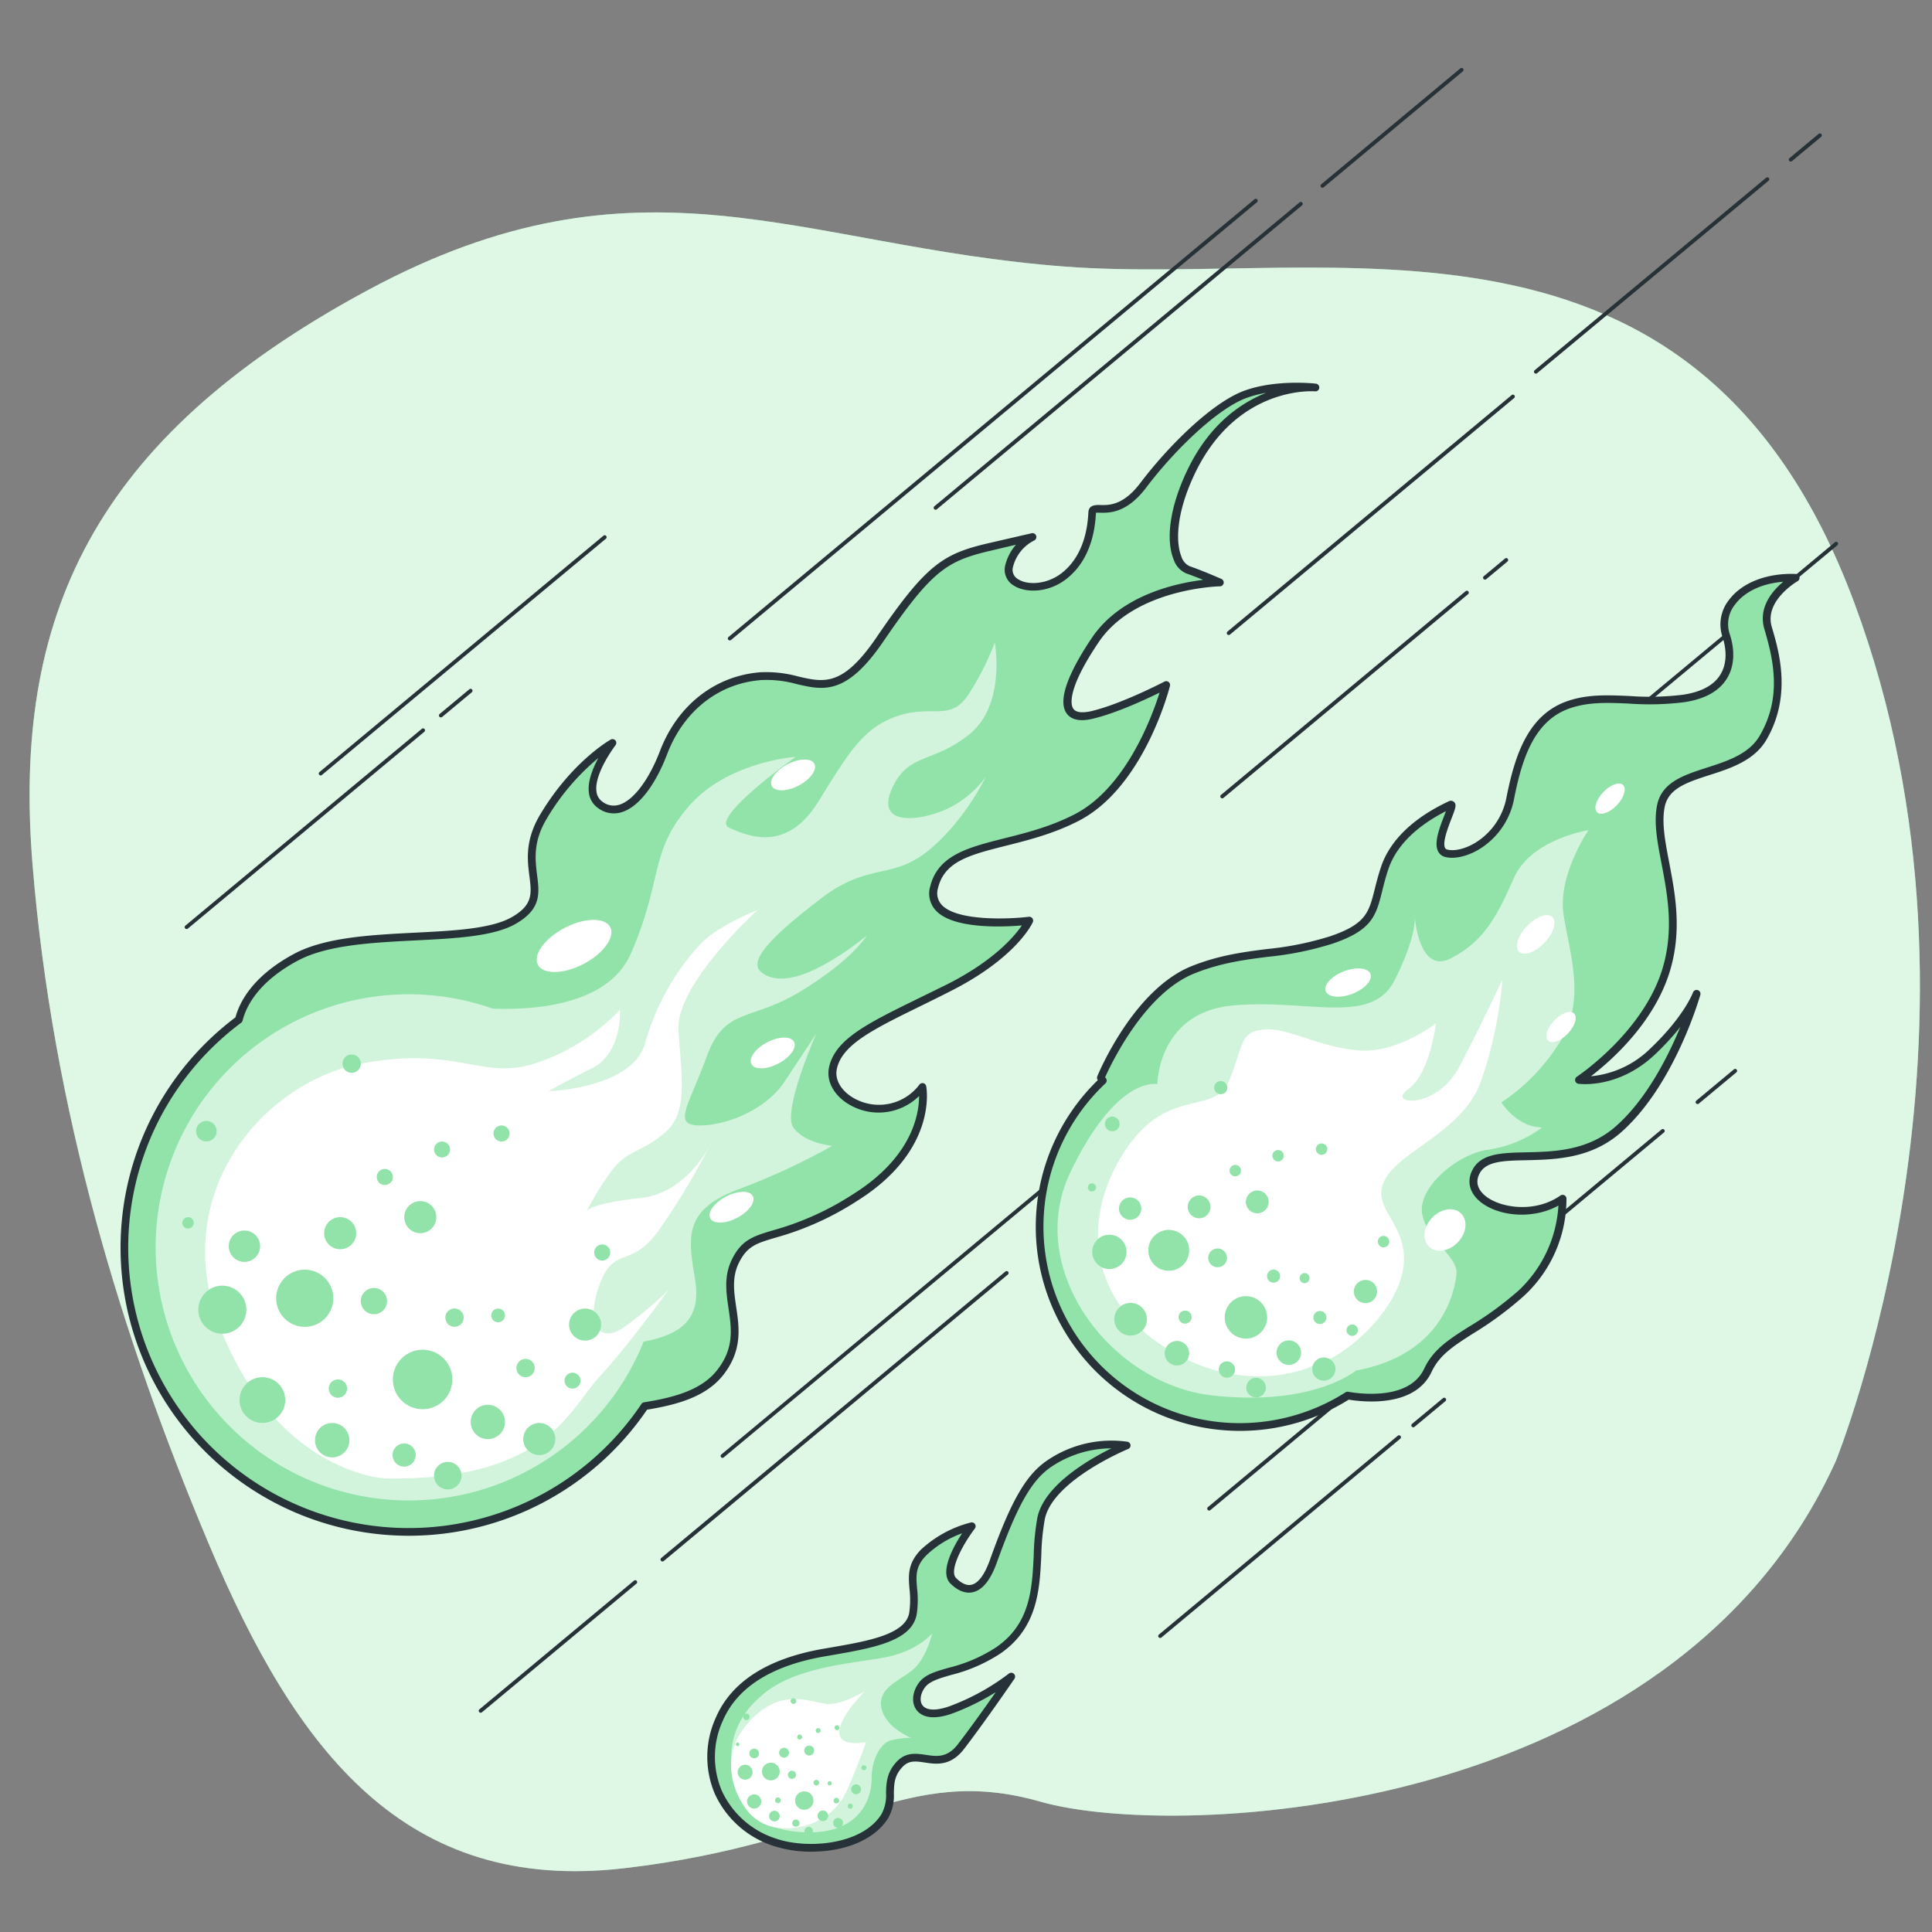 <svg xmlns="http://www.w3.org/2000/svg" viewBox="0 0 500 500"><rect x="0" y="0" width="500" height="500" fill="#808080" stroke="none"/><g id="freepik--background-simple--inject-44"><path d="M475.12,378.09s45.64-112.44,4.7-222.28S344.51,74.15,275.72,69,166,36.82,94.8,75.3,3.21,160.16,8.43,223.87,31.41,345.76,54,399.48s50.78,90.67,107.69,84S234,456.19,269.29,466.28,433.26,470.62,475.12,378.09Z" style="fill:#92E3A9"></path><path d="M475.12,378.09s45.64-112.44,4.7-222.28S344.51,74.15,275.72,69,166,36.82,94.8,75.3,3.21,160.16,8.43,223.87,31.41,345.76,54,399.48s50.78,90.67,107.69,84S234,456.19,269.29,466.28,433.26,470.62,475.12,378.09Z" style="fill:#fff;opacity:0.7"></path></g><g id="freepik--Lines--inject-44"><path d="M188.87,165.74a.53.53,0,0,1-.39-.18.51.51,0,0,1,.07-.71L324.67,51.56a.51.51,0,0,1,.71.06.52.52,0,0,1-.07.71L189.19,165.62A.51.51,0,0,1,188.87,165.74Z" style="fill:#263238"></path><path d="M242.13,131.92a.53.53,0,0,1-.38-.18.51.51,0,0,1,.06-.71l94.51-78.65a.49.49,0,0,1,.7.06.51.51,0,0,1-.06.71L242.45,131.8A.47.47,0,0,1,242.13,131.92Z" style="fill:#263238"></path><path d="M342.25,48.59a.53.53,0,0,1-.38-.18.51.51,0,0,1,.06-.71l36-30a.49.49,0,0,1,.7.06.51.51,0,0,1-.06.71l-36,30A.47.47,0,0,1,342.25,48.59Z" style="fill:#263238"></path><path d="M187,377.3a.5.5,0,0,1-.32-.88l136.12-113.3a.52.52,0,0,1,.71.07.49.49,0,0,1-.07.7L187.28,377.19A.54.54,0,0,1,187,377.3Z" style="fill:#263238"></path><path d="M124.4,443.25a.5.5,0,0,1-.39-.18.49.49,0,0,1,.07-.7l40-33.3a.5.5,0,0,1,.7.07.49.49,0,0,1-.06.7l-40,33.3A.51.51,0,0,1,124.4,443.25Z" style="fill:#263238"></path><path d="M171.44,404.1a.51.51,0,0,1-.38-.18.51.51,0,0,1,.06-.71l89.08-74.14a.5.5,0,0,1,.64.77L171.76,404A.49.49,0,0,1,171.44,404.1Z" style="fill:#263238"></path><path d="M312.93,390.93a.49.49,0,0,1-.38-.18.51.51,0,0,1,.06-.71L430,292.31a.5.5,0,0,1,.64.77L313.25,390.81A.47.47,0,0,1,312.93,390.93Z" style="fill:#263238"></path><path d="M439.33,285.73a.49.49,0,0,1-.38-.18.51.51,0,0,1,.06-.71l9.72-8.09a.5.5,0,1,1,.65.77l-9.73,8.09A.49.49,0,0,1,439.33,285.73Z" style="fill:#263238"></path><path d="M300.25,423.9a.48.48,0,0,1-.38-.18.49.49,0,0,1,.06-.7l61.81-51.45a.51.51,0,0,1,.71.06.5.5,0,0,1-.07.71l-61.81,51.45A.48.48,0,0,1,300.25,423.9Z" style="fill:#263238"></path><path d="M365.75,369.38a.52.52,0,0,1-.38-.17.51.51,0,0,1,.06-.71l8-6.65a.5.5,0,1,1,.64.77l-8,6.65A.46.46,0,0,1,365.75,369.38Z" style="fill:#263238"></path><path d="M401.71,202.39a.53.53,0,0,1-.39-.18.52.52,0,0,1,.07-.71l73.49-61.17a.52.52,0,0,1,.71.07.5.5,0,0,1-.07.7L402,202.27A.51.51,0,0,1,401.71,202.39Z" style="fill:#263238"></path><path d="M397.48,96.7a.5.5,0,0,1-.32-.88L457.07,46a.5.5,0,0,1,.7.07.49.49,0,0,1-.06.7L397.8,96.58A.49.49,0,0,1,397.48,96.7Z" style="fill:#263238"></path><path d="M463.43,41.81a.5.5,0,0,1-.32-.88l7.54-6.28a.5.5,0,0,1,.65.77l-7.55,6.28A.56.56,0,0,1,463.43,41.81Z" style="fill:#263238"></path><path d="M318,164.34a.5.5,0,0,1-.39-.18.51.51,0,0,1,.06-.71l73.5-61.16a.5.5,0,1,1,.64.76l-73.49,61.17A.51.51,0,0,1,318,164.34Z" style="fill:#263238"></path><path d="M316.31,206.61a.5.5,0,0,1-.32-.88L379.3,153a.51.51,0,0,1,.71.06.52.52,0,0,1-.07.71L316.63,206.5A.46.46,0,0,1,316.31,206.61Z" style="fill:#263238"></path><path d="M384.32,150a.5.5,0,0,1-.39-.18.5.5,0,0,1,.07-.7l5.49-4.57a.49.49,0,0,1,.7.06.51.51,0,0,1-.06.71l-5.49,4.57A.5.5,0,0,1,384.32,150Z" style="fill:#263238"></path><path d="M48.3,240.43a.5.5,0,0,1-.39-.18.49.49,0,0,1,.07-.7l61.19-50.93a.49.49,0,0,1,.7.06.51.51,0,0,1-.06.71l-61.2,50.93A.51.51,0,0,1,48.3,240.43Z" style="fill:#263238"></path><path d="M114.1,185.66a.51.51,0,0,1-.39-.18.5.5,0,0,1,.07-.7l7.69-6.4a.49.49,0,0,1,.7.06.51.51,0,0,1-.06.71l-7.69,6.4A.48.48,0,0,1,114.1,185.66Z" style="fill:#263238"></path><path d="M83,200.69a.48.48,0,0,1-.38-.18.49.49,0,0,1,.06-.7l73.49-61.17a.5.5,0,1,1,.64.77L83.28,200.58A.48.48,0,0,1,83,200.69Z" style="fill:#263238"></path></g><g id="freepik--fire-ball-3--inject-44"><path d="M271.47,378.83c-5.5,3.78-9.28,11-14.33,25.17-3,8.4-7,8.46-10.41,5.07s4.76-14.1,4.76-14.1-7.34,1.69-12.42,6.77-1.69,9-2.82,15.81-12.35,8.26-23.15,10.16-22.28,6.37-27,17.22c-5.78,13.35.6,27.09,14.3,31.84,8.46,2.92,23.21,1.72,28.49-6.72,2.82-4.52-.49-9,4-13.55S243,459.32,248.67,452s13-18.06,13-18.06a59.38,59.38,0,0,1-15.24,8.46c-9,3.39-10.73-2.25-7.9-6.2s11-3,19.75-9c12.87-8.79,8.89-23.49,11.15-34.22s22.16-18.84,22.16-18.84A28.79,28.79,0,0,0,271.47,378.83Z" style="fill:#92E3A9"></path><path d="M210,479.21a30.9,30.9,0,0,1-9.85-1.5A25.09,25.09,0,0,1,185,464.24a24.43,24.43,0,0,1,.25-19.71c4-9.28,13.35-15.28,27.73-17.81l2.11-.36c9.48-1.65,19.28-3.34,20.22-9a23.66,23.66,0,0,0,.07-6.1c-.29-3.42-.56-6.65,3-10.25a29.75,29.75,0,0,1,12.91-7,1,1,0,0,1,1,1.58c-3.17,4.17-6.76,10.89-4.86,12.8,1,1,2.48,2.09,4,1.74,1.76-.4,3.41-2.63,4.77-6.45,5.43-15.2,9.28-21.91,14.71-25.65h0a29.52,29.52,0,0,1,20.86-4.91,1,1,0,0,1,.81.88,1,1,0,0,1-.62,1c-.2.08-19.44,8.05-21.56,18.13a60.33,60.33,0,0,0-.91,9.31c-.41,8.84-.89,18.86-10.65,25.53a41.46,41.46,0,0,1-12.66,5.5c-3.17.92-5.67,1.64-6.85,3.29s-1.4,3.52-.56,4.6c1.07,1.39,3.73,1.43,7.3.09a59.13,59.13,0,0,0,15-8.31,1,1,0,0,1,1.46,1.34c-.08.11-7.42,10.83-13,18.11-3.5,4.55-7.21,4-10.19,3.55-2.28-.34-4.08-.61-5.69,1.06-2.21,2.26-2.26,4.41-2.32,6.9a11.88,11.88,0,0,1-1.5,6.48C225.86,476.8,217.55,479.21,210,479.21Zm39-82.4a26.31,26.31,0,0,0-9.2,5.64c-2.94,2.94-2.74,5.34-2.46,8.66a25,25,0,0,1-.09,6.6c-1.17,7-11.21,8.77-21.85,10.62l-2.1.36c-13.68,2.41-22.51,8-26.24,16.64a22.42,22.42,0,0,0-.26,18.11,23.11,23.11,0,0,0,14,12.38c8,2.78,22.3,1.72,27.31-6.3a10.1,10.1,0,0,0,1.2-5.47c.06-2.54.13-5.42,2.88-8.25,2.34-2.4,5-2,7.43-1.64,2.84.42,5.53.82,8.31-2.79,3.26-4.24,7.12-9.67,9.78-13.45a62.69,62.69,0,0,1-10.9,5.4c-6.1,2.29-8.63.52-9.59-.74-1.38-1.8-1.17-4.61.52-7,1.58-2.21,4.38-3,7.92-4a39.62,39.62,0,0,0,12.09-5.23c8.94-6.11,9.37-15.2,9.78-24a62.71,62.71,0,0,1,.95-9.62c1.75-8.31,13.14-14.94,19.13-17.9A28.07,28.07,0,0,0,272,379.66l-.57-.83.57.83c-5.05,3.46-8.7,9.92-14,24.67-1.63,4.57-3.72,7.17-6.22,7.73-1.9.43-3.92-.36-5.84-2.28C243.13,406.89,246.63,400.42,249,396.81Z" style="fill:#263238"></path><path d="M196.36,439.52s-8.39,6.58-6.93,17.53,7.3,17.16,20.08,17.16,16.06-8.4,16.06-13.87,2.56-9.13,4.75-9.86a21.33,21.33,0,0,1,5.48-.73s-6.58-2.56-7.67-7.67,4.38-6.94,8-9.86,5.11-9.49,5.11-9.49-3.28,4-10.59,5.84S205.13,430.76,196.36,439.52Z" style="fill:#fff;opacity:0.59"></path><path d="M192.71,467.64s-8.39-11,.73-21.54S211,441.35,215,441s8.77-3.28,8.77-3.28-6.57,6.57-6.57,10.59,6.93,2.55,6.93,2.55-1.46,4.38-4.74,12.05-10.59,10.59-17.16,10.22A12.06,12.06,0,0,1,192.71,467.64Z" style="fill:#fff"></path><path d="M201.77,458.73a2.29,2.29,0,1,1-2-2.53A2.29,2.29,0,0,1,201.77,458.73Z" style="fill:#92E3A9"></path><path d="M204.18,453.75a1.28,1.28,0,1,1-1.13-1.42A1.29,1.29,0,0,1,204.18,453.75Z" style="fill:#92E3A9"></path><path d="M206,459.43a1.05,1.05,0,0,1-2.09-.23,1.06,1.06,0,0,1,1.17-.93A1.05,1.05,0,0,1,206,459.43Z" style="fill:#92E3A9"></path><path d="M197,466.4a1.83,1.83,0,1,1-1.61-2A1.82,1.82,0,0,1,197,466.4Z" style="fill:#92E3A9"></path><path d="M202.06,466a.73.73,0,1,1-1.46-.16.73.73,0,0,1,.81-.65A.74.74,0,0,1,202.06,466Z" style="fill:#92E3A9"></path><path d="M194.76,458.86a1.93,1.93,0,1,1-1.7-2.13A1.93,1.93,0,0,1,194.76,458.86Z" style="fill:#92E3A9"></path><path d="M196.42,453.93a1.25,1.25,0,1,1-2.49-.28,1.24,1.24,0,0,1,1.38-1.1A1.26,1.26,0,0,1,196.42,453.93Z" style="fill:#92E3A9"></path><path d="M191.35,451.47a.48.48,0,0,1-.51.41.46.46,0,0,1-.4-.51.45.45,0,0,1,.5-.4A.45.45,0,0,1,191.35,451.47Z" style="fill:#92E3A9"></path><path d="M201.78,470.16a1.37,1.37,0,0,1-2.73-.31,1.36,1.36,0,0,1,1.52-1.21A1.37,1.37,0,0,1,201.78,470.16Z" style="fill:#92E3A9"></path><path d="M210.51,466.25a2.38,2.38,0,1,1-2.1-2.63A2.37,2.37,0,0,1,210.51,466.25Z" style="fill:#92E3A9"></path><path d="M206.92,471.93a.91.91,0,0,1-1,.81.92.92,0,1,1,.21-1.82A.91.91,0,0,1,206.92,471.93Z" style="fill:#92E3A9"></path><path d="M217.17,466.08a.73.73,0,1,1-.65-.81A.74.74,0,0,1,217.17,466.08Z" style="fill:#92E3A9"></path><path d="M215.27,461.63a.55.55,0,0,1-1.09-.12.55.55,0,1,1,1.09.12Z" style="fill:#92E3A9"></path><path d="M214.32,470.09a1.37,1.37,0,1,1-1.21-1.52A1.39,1.39,0,0,1,214.32,470.09Z" style="fill:#92E3A9"></path><path d="M210.69,453.19a1.28,1.28,0,1,1-1.13-1.42A1.28,1.28,0,0,1,210.69,453.19Z" style="fill:#92E3A9"></path><path d="M212.39,447.94a.64.64,0,1,1-.57-.71A.65.65,0,0,1,212.39,447.94Z" style="fill:#92E3A9"></path><path d="M207.59,449.61a.64.64,0,1,1-.56-.7A.63.63,0,0,1,207.59,449.61Z" style="fill:#92E3A9"></path><path d="M206.06,440.32a.73.73,0,1,1-.65-.81A.74.74,0,0,1,206.06,440.32Z" style="fill:#92E3A9"></path><path d="M222.83,463.22a1.28,1.28,0,1,1-1.13-1.42A1.28,1.28,0,0,1,222.83,463.22Z" style="fill:#92E3A9"></path><path d="M220.69,467.49a.64.64,0,1,1-1.27-.14.65.65,0,0,1,.71-.57A.64.64,0,0,1,220.69,467.49Z" style="fill:#92E3A9"></path><path d="M218.17,471.91a1.28,1.28,0,1,1-1.13-1.42A1.28,1.28,0,0,1,218.17,471.91Z" style="fill:#92E3A9"></path><path d="M210.38,474a1.1,1.1,0,1,1-1-1.22A1.1,1.1,0,0,1,210.38,474Z" style="fill:#92E3A9"></path><path d="M217.26,447.2a.64.64,0,1,1-.56-.71A.64.64,0,0,1,217.26,447.2Z" style="fill:#92E3A9"></path><path d="M224.21,457.57a.64.64,0,0,1-.71.56.65.65,0,0,1-.57-.71.64.64,0,0,1,1.28.15Z" style="fill:#92E3A9"></path><path d="M212,461.44a.74.74,0,0,1-.81.65.73.73,0,0,1-.65-.81.73.73,0,0,1,1.46.16Z" style="fill:#92E3A9"></path><path d="M194,444.4a.83.83,0,1,1-.73-.91A.82.82,0,0,1,194,444.4Z" style="fill:#92E3A9"></path></g><g id="freepik--fire-ball-2--inject-44"><path d="M464.7,149.54c-13.24-.52-20.39,7.81-18,14.79s.61,14.73-11,16.45-21.08-1.61-30.2,1.78-12.45,12.91-14.65,23.92-12.17,15.62-16.65,14.33,3.22-13.54,1.08-12.5-13.5,6.1-16.92,16.28-1.34,14.46-13.92,18.7-22.7,2.47-35.69,7.67c-14.8,5.93-23.87,28-23.87,28l.55.73a51.84,51.84,0,0,0,63.34,81.53c7.15,1.23,17.31.83,20.76-6.55,3.8-8.12,12.65-9.55,24.08-19.94a33.46,33.46,0,0,0,10.74-24.47c-10.33,7.22-26.76.93-22.31-7.1s23.13,1.22,36.79-10.85,20.21-35.13,20.21-35.13-2.22,6.35-11.42,15.05-19,7.34-19,7.34,17.58-11.53,22.65-28.8-3.56-31.78-1.45-42.14,20.3-7.16,26.42-17.62,3.57-20.81,1.3-28.45S464.7,149.54,464.7,149.54Z" style="fill:#92E3A9"></path><path d="M320.9,370.31a53.68,53.68,0,0,1-7.26-.5,52.84,52.84,0,0,1-29.53-90.27h0a1,1,0,0,1-.13-1c.38-.91,9.4-22.49,24.42-28.51,7.09-2.83,13.41-3.64,19.51-4.42a80.79,80.79,0,0,0,16.23-3.27c9.36-3.16,10.12-6.18,11.63-12.2.43-1.71.92-3.65,1.67-5.87,1.56-4.65,5.8-11.32,17.15-16.73l.28-.13a1.2,1.2,0,0,1,1.43.14c.75.69.34,1.72-.63,4.22-.9,2.33-2.41,6.22-1.7,7.65a.8.8,0,0,0,.53.43c1.84.52,4.72-.16,7.34-1.76a17.55,17.55,0,0,0,8.05-11.8c2.13-10.66,5.45-21,15.28-24.67,5.35-2,10.8-1.74,16.57-1.49a70.58,70.58,0,0,0,13.84-.34c4.72-.7,8-2.46,9.67-5.24,1.59-2.59,1.75-6.1.47-9.9a10.16,10.16,0,0,1,1.74-9.39c3.37-4.5,9.83-7,17.29-6.72a1,1,0,0,1,.46,1.87c-.09.05-8.69,5.05-6.68,11.83,1.85,6.22,5.28,17.81-1.39,29.23-3.16,5.39-9.3,7.38-14.73,9.12-5.69,1.84-10.61,3.42-11.58,8.2-.83,4.07.09,8.86,1.15,14.41,1.56,8.16,3.33,17.42.28,27.81-4,13.62-15.39,23.58-20.52,27.52A25.18,25.18,0,0,0,427,271.46c8.87-8.39,11.14-14.59,11.16-14.65a1,1,0,0,1,1.9.6c-.27.95-6.78,23.48-20.5,35.61-7.79,6.87-17.06,7.07-24.51,7.24-5.78.12-10.35.22-12.08,3.34-1.41,2.55-.15,4.48,1.15,5.65,3.64,3.28,12.89,4.92,19.72.15a1,1,0,0,1,1-.08,1,1,0,0,1,.56.85,34.17,34.17,0,0,1-11.06,25.26,89,89,0,0,1-13.12,9.69c-5,3.2-8.67,5.52-10.73,9.93-4.23,9.06-17,7.89-21.45,7.18A53,53,0,0,1,320.9,370.31ZM286,278.79l.2.25a1,1,0,0,1-.11,1.34,50.86,50.86,0,0,0,27.79,87.45,51,51,0,0,0,34.33-7.49,1,1,0,0,1,.7-.15c3.67.64,15.93,2.07,19.68-6,2.31-4.94,6.36-7.52,11.48-10.78A87.6,87.6,0,0,0,393,334,32.8,32.8,0,0,0,403.32,312c-7.1,3.89-16.25,2.61-20.59-1.3-2.56-2.31-3.13-5.27-1.56-8.11,2.29-4.12,7.62-4.24,13.79-4.37,7.12-.16,16-.35,23.22-6.74,7.95-7,13.49-18,16.68-25.69a67.58,67.58,0,0,1-6.54,7.09c-9.44,8.93-19.4,7.66-19.82,7.6a1,1,0,0,1-.41-1.83c.17-.11,17.34-11.54,22.24-28.24,2.92-9.93,1.19-18.93-.32-26.88-1.11-5.75-2.06-10.73-1.15-15.18,1.21-5.92,6.9-7.76,12.93-9.7,5.33-1.72,10.84-3.5,13.61-8.23,5.76-9.84,3.64-19.44,1.21-27.65-1.64-5.54,2.09-9.87,4.89-12.21-5.42.42-9.95,2.52-12.45,5.86a8.09,8.09,0,0,0-1.44,7.55c1.47,4.37,1.24,8.48-.66,11.59-2,3.3-5.75,5.38-11.09,6.17a72.32,72.32,0,0,1-14.22.36c-5.56-.25-10.81-.48-15.78,1.37-8.91,3.31-12,13.09-14,23.18a19.53,19.53,0,0,1-9,13.12c-3.13,1.9-6.55,2.65-8.93,2a2.79,2.79,0,0,1-1.77-1.46c-1.1-2.23.41-6.13,1.63-9.26.14-.36.29-.74.42-1.11-9.8,5-13.52,10.85-14.9,15-.72,2.14-1.19,4-1.61,5.72-1.59,6.3-2.54,10.1-12.94,13.6a82.54,82.54,0,0,1-16.62,3.37c-6,.76-12.16,1.55-19,4.29C296.14,257.09,287.52,275.46,286,278.79Z" style="fill:#263238"></path><path d="M350.9,354.7s-11,9.38-37.22,6.43-48.74-32.69-36.62-57.86,22.46-22.69,22.46-22.69.1-18.57,19.54-20.36,35.89,5.36,41.88-6.57S366.13,237,366.13,237s.93,15.37,9.38,11,11.81-10.61,16.26-20.73,19.32-12.42,19.32-12.42-8,11.71-6.44,21.83,5.58,21.2-.26,31.82a50.81,50.81,0,0,1-15.83,16.8s3.93,6.41,10.55,6.49a31.16,31.16,0,0,1-13.91,5.74c-8.09,1.08-18.36,9.87-17.14,16.65s9.38,11,8.87,15.59S373.26,350.58,350.9,354.7Z" style="fill:#fff;opacity:0.59"></path><path d="M377.65,276.1c-5.91,11.28-19,9.8-13.26,5.81s7.24-17.11,7.24-17.11-10.21,8.15-20.69,7-17.91-6-23.95-5.35-5,3.41-8.76,12.95S302.8,281,291.71,297s-11.56,37.85,9.46,51.49,38.59,5,38.59,5c8.89-2.32,22.23-14.75,23.48-25.89s-8.94-14.94-4.77-22.44,20-12.35,24.71-25.08a106.72,106.72,0,0,0,5.65-26.57S383.57,264.82,377.65,276.1Z" style="fill:#fff"></path><path d="M350,257.19c3.21-1.24,5.3-3.54,4.68-5.14s-3.72-1.9-6.92-.66-5.29,3.54-4.67,5.14S346.84,258.42,350,257.19Z" style="fill:#fff"></path><path d="M395.18,239.69c-2.36,2.48-3.28,5.46-2,6.64s4.17.13,6.53-2.36,3.28-5.45,2-6.64S397.55,237.2,395.18,239.69Z" style="fill:#fff"></path><path d="M402.24,264.12c-1.86,1.94-2.58,4.28-1.6,5.2s3.27.1,5.12-1.84,2.57-4.28,1.6-5.21S404.09,262.17,402.24,264.12Z" style="fill:#fff"></path><path d="M378.09,314c-1.84-1.76-5.18-1.24-7.46,1.15s-2.63,5.75-.79,7.5,5.18,1.24,7.46-1.15S379.93,315.79,378.09,314Z" style="fill:#fff"></path><path d="M420.05,203.16c-1-.93-3.27-.1-5.13,1.85s-2.57,4.27-1.59,5.2,3.26.1,5.12-1.84S421,204.09,420.05,203.16Z" style="fill:#fff"></path><path d="M307.73,324.18a5.29,5.29,0,1,1-4.67-5.85A5.29,5.29,0,0,1,307.73,324.18Z" style="fill:#92E3A9"></path><circle cx="310.33" cy="312.34" r="2.96" style="fill:#92E3A9"></circle><path d="M317.53,325.81a2.43,2.43,0,1,1-2.14-2.69A2.43,2.43,0,0,1,317.53,325.81Z" style="fill:#92E3A9"></path><path d="M296.8,341.89a4.23,4.23,0,1,1-3.73-4.68A4.24,4.24,0,0,1,296.8,341.89Z" style="fill:#92E3A9"></path><path d="M308.38,341.06a1.69,1.69,0,1,1-1.49-1.87A1.7,1.7,0,0,1,308.38,341.06Z" style="fill:#92E3A9"></path><path d="M291.52,324.48a4.44,4.44,0,1,1-3.92-4.91A4.45,4.45,0,0,1,291.52,324.48Z" style="fill:#92E3A9"></path><path d="M295.35,313.11a2.89,2.89,0,1,1-2.55-3.2A2.9,2.9,0,0,1,295.35,313.11Z" style="fill:#92E3A9"></path><path d="M283.65,307.42a1.07,1.07,0,0,1-1.17.94,1.06,1.06,0,1,1,1.17-.94Z" style="fill:#92E3A9"></path><path d="M307.74,350.57a3.17,3.17,0,1,1-2.8-3.51A3.18,3.18,0,0,1,307.74,350.57Z" style="fill:#92E3A9"></path><path d="M327.9,341.56a5.49,5.49,0,1,1-4.85-6.08A5.5,5.5,0,0,1,327.9,341.56Z" style="fill:#92E3A9"></path><path d="M319.62,354.67a2.11,2.11,0,1,1-1.87-2.34A2.12,2.12,0,0,1,319.62,354.67Z" style="fill:#92E3A9"></path><path d="M343.27,341.16a1.69,1.69,0,1,1-1.49-1.87A1.69,1.69,0,0,1,343.27,341.16Z" style="fill:#92E3A9"></path><path d="M338.89,330.88a1.27,1.27,0,1,1-2.52-.29,1.29,1.29,0,0,1,1.41-1.12A1.27,1.27,0,0,1,338.89,330.88Z" style="fill:#92E3A9"></path><path d="M336.7,350.42a3.17,3.17,0,1,1-2.8-3.51A3.18,3.18,0,0,1,336.7,350.42Z" style="fill:#92E3A9"></path><circle cx="325.38" cy="311.05" r="2.96" style="fill:#92E3A9"></circle><circle cx="330.76" cy="299.1" r="1.48" style="fill:#92E3A9"></circle><path d="M321.16,303.13a1.48,1.48,0,1,1-1.31-1.64A1.48,1.48,0,0,1,321.16,303.13Z" style="fill:#92E3A9"></path><path d="M317.62,281.66a1.7,1.7,0,1,1-1.5-1.87A1.71,1.71,0,0,1,317.62,281.66Z" style="fill:#92E3A9"></path><path d="M356.36,334.54a3,3,0,1,1-2.61-3.27A2.95,2.95,0,0,1,356.36,334.54Z" style="fill:#92E3A9"></path><path d="M351.42,344.42a1.48,1.48,0,1,1-1.31-1.64A1.48,1.48,0,0,1,351.42,344.42Z" style="fill:#92E3A9"></path><path d="M345.59,354.61a3,3,0,1,1-2.61-3.27A2.95,2.95,0,0,1,345.59,354.61Z" style="fill:#92E3A9"></path><path d="M327.6,359.4a2.54,2.54,0,1,1-2.24-2.81A2.55,2.55,0,0,1,327.6,359.4Z" style="fill:#92E3A9"></path><circle cx="342.02" cy="297.39" r="1.48" style="fill:#92E3A9"></circle><path d="M359.53,321.49a1.48,1.48,0,1,1-1.31-1.63A1.48,1.48,0,0,1,359.53,321.49Z" style="fill:#92E3A9"></path><path d="M331.28,330.45a1.69,1.69,0,1,1-1.49-1.87A1.7,1.7,0,0,1,331.28,330.45Z" style="fill:#92E3A9"></path><path d="M289.74,291.08a1.9,1.9,0,1,1-1.68-2.1A1.9,1.9,0,0,1,289.74,291.08Z" style="fill:#92E3A9"></path></g><g id="freepik--fire-ball-1--inject-44"><path d="M322.39,102c-8,2.88-19.24,13.94-26.51,23.56s-13.09,4.26-13.25,7-.66,11.13-7.11,16.33-15.8,3-14.36-2.52a11.57,11.57,0,0,1,6-7.46l-11.33,2.69c-11.32,2.68-15.38,5.23-28.21,24s-18.36,8.41-30.7,9.36-21.21,9.36-25.17,19.74-10.53,17.8-16.43,13.55,3.18-16,3.18-16-9.82,5.57-17.87,19.05,3.83,20.33-7.72,26.91-41.41,1.47-56.4,9.52c-10.92,5.87-13.9,12.79-14.71,16.12a73.57,73.57,0,1,0,105,100c6.94-1.12,15-3,19.5-8.64,8.44-10.67-.53-19.57,3.92-28.8s10.84-3.83,31.13-16.59,17.31-28.58,17.31-28.58c-9,11.2-24.78,3.57-23.17-4.71s13.58-12.6,30.27-21.11,20.55-17.22,20.55-17.22-27.55,3.41-24.61-8.7,20.1-9.43,36.79-17.94,23.23-34.36,23.23-34.36-11.52,6-19.44,7.79-8.64-5,1.15-19.48,32.14-14.86,32.14-14.86-4.36-1.93-8.18-3.27-6.14-11,.94-25.63c11.27-23.2,32-21.57,32-21.57S330.38,99.1,322.39,102Z" style="fill:#92E3A9"></path><path d="M105.78,397.45A74.57,74.57,0,0,1,60.94,263.29c1-3.78,4.33-10.61,15.12-16.41,8.06-4.33,20-4.93,31.49-5.51,10.08-.51,19.59-1,24.88-4,5.54-3.15,5.16-6.13,4.58-10.63-.53-4.13-1.18-9.28,2.78-15.92,8.09-13.56,17.83-19.17,18.24-19.41a1,1,0,0,1,1.24.22,1,1,0,0,1,0,1.26c-.06.08-5.58,7.32-4.9,12a3.65,3.65,0,0,0,1.52,2.57,4.73,4.73,0,0,0,4.36.81c3.65-1.09,7.69-6.42,10.55-13.91,4.52-11.85,14.25-19.47,26-20.38a31.16,31.16,0,0,1,9.8,1.1c6.67,1.54,11.48,2.66,20.15-10,12.93-19,17.27-21.7,28.8-24.44L267,138a1,1,0,0,1,.62,1.89,10.51,10.51,0,0,0-5.45,6.8,2.77,2.77,0,0,0,1.32,3.21c2.48,1.61,7.57,1.41,11.46-1.73,6.1-4.92,6.57-13,6.73-15.61.11-1.93,1.89-1.88,3.07-1.86,2.22.05,5.95.15,10.38-5.72,7.09-9.38,18.55-20.87,27-23.9l.34.94-.34-.94c8.12-2.93,18-1.84,18.42-1.79a1,1,0,0,1,.88,1.09,1,1,0,0,1-1.07.9c-.82-.07-20.18-1.27-31,21-5,10.34-5.15,18-3.6,21.8a4,4,0,0,0,2.09,2.44c3.82,1.34,8.21,3.29,8.25,3.31a1,1,0,0,1,.58,1.11,1,1,0,0,1-1,.8c-.21,0-21.95.53-31.32,14.42-8.47,12.55-7.19,16.38-6.59,17.25.82,1.2,2.84,1,4.4.69,7.69-1.72,19.08-7.64,19.19-7.7a1,1,0,0,1,1.08.1,1,1,0,0,1,.35,1c-.27,1.07-6.85,26.4-23.75,35-6.46,3.3-12.95,4.93-18.68,6.37-9.23,2.33-15.91,4-17.59,10.92a4.48,4.48,0,0,0,.87,4.31c3.93,4.4,17.68,3.77,22.65,3.16a1,1,0,0,1,1,1.4c-.17.37-4.2,9.13-21,17.7-2.87,1.47-5.56,2.79-8.17,4.07-12.25,6-20.34,10-21.57,16.34-.58,3,1.57,6.15,5.35,7.91a13.1,13.1,0,0,0,16.06-4,1,1,0,0,1,1-.35,1,1,0,0,1,.74.79c.13.67,2.87,16.63-17.76,29.6a76.38,76.38,0,0,1-21.18,9.57c-5,1.47-7.45,2.22-9.58,6.62-1.79,3.71-1.23,7.43-.65,11.38.78,5.25,1.67,11.21-3.39,17.6-4.5,5.69-12.09,7.68-19.69,8.94A74.55,74.55,0,0,1,105.78,397.45Zm49.08-201.29a60.15,60.15,0,0,0-13.35,15.69c-3.61,6-3,10.61-2.51,14.64.6,4.72,1.12,8.8-5.58,12.62-5.7,3.24-15.45,3.74-25.77,4.26-11.3.57-23,1.16-30.64,5.27-10.45,5.62-13.39,12.11-14.22,15.48a1,1,0,0,1-.37.56A72.57,72.57,0,1,0,166,363.35a1,1,0,0,1,.67-.43c7.35-1.19,14.71-3,18.87-8.27,4.53-5.71,3.78-10.74,3-16.07-.6-4.07-1.23-8.27.83-12.54,2.51-5.2,5.63-6.13,10.81-7.67A74.32,74.32,0,0,0,220.86,309c15.24-9.58,17-20.7,17-25.35A14.94,14.94,0,0,1,221,286.5c-4.63-2.15-7.23-6.21-6.48-10.1,1.43-7.34,9.87-11.49,22.66-17.76,2.6-1.27,5.28-2.59,8.15-4,11.93-6.08,17.19-12.29,19.13-15.14-5,.42-18,1-22.39-4a6.43,6.43,0,0,1-1.32-6.12c2-8.08,9.88-10.07,19-12.38,5.63-1.41,12-3,18.26-6.21,13.3-6.78,20.09-25.2,22.09-31.54-3.71,1.82-11.6,5.49-17.62,6.83-3.91.87-5.68-.34-6.48-1.51-2.73-4,2.07-12.82,6.58-19.5,7.46-11.06,21.72-14.13,28.79-15-1.34-.55-2.88-1.15-4.34-1.66a5.87,5.87,0,0,1-3.27-3.57c-2.22-5.38-.86-14.15,3.65-23.43,5.6-11.54,13.58-17.09,20.28-19.75a29,29,0,0,0-5,1.29h0c-7.68,2.77-18.92,13.78-26.05,23.23-5.05,6.68-9.59,6.57-12,6.51a8.34,8.34,0,0,0-1,0c-.19,3.06-.77,11.61-7.48,17-4.64,3.75-10.66,3.88-13.8,1.85a4.72,4.72,0,0,1-2.16-5.4,12.46,12.46,0,0,1,2.74-5.17l-6.85,1.62c-11.11,2.63-15,5.13-27.61,23.61C219,180,213.1,178.64,206.22,177.05A29,29,0,0,0,197,176c-11,.84-20.07,8-24.31,19.09-3.17,8.31-7.49,13.82-11.85,15.12a6.78,6.78,0,0,1-6.1-1.11,5.62,5.62,0,0,1-2.33-3.9C152,202.31,153.4,198.85,154.86,196.16Z" style="fill:#263238"></path><path d="M244.52,209.6c-7,3-17.87,4.07-13.73-5.4s10.67-6.52,20.14-14.22,6.52-23.69,6.52-23.69a70.26,70.26,0,0,1-6.52,13c-4.74,7.7-9.47,3-18.36,5.92s-12.61,9-20.72,22.15-17.78,9.24-23.11,6.88,17.18-18.37,17.18-18.37-17.77,1.19-27.84,13-6.52,19-14.81,37.91c-5.86,13.39-25,14.66-35.75,14.25a65.5,65.5,0,1,0,39.05,86.18c10.2-1.92,15-6.15,13.28-16.32-1.77-10.66-3-17.77,11.26-23.1a172.33,172.33,0,0,0,24.28-11.25s-7.1-.6-10.07-4.74,5.93-24.29,5.93-24.29L203,280c-4.73,7.11-14.8,11.26-21.91,11.26s-3-4.74,1.78-17.77,11.25-8.89,24.62-17.11,16.84-14.29,16.84-14.29A69.26,69.26,0,0,1,213,249.8c-6.51,3.56-12.43,4.74-16,1.78s3-9.48,15.4-19,18.36-4.74,27.84-12.44,14.81-19,14.81-19A26,26,0,0,1,244.52,209.6Z" style="fill:#fff;opacity:0.59"></path><path d="M155.15,332.51c3.72-10.29,7.91-4,15.16-13.85a183.55,183.55,0,0,0,13.28-22c-1.74,3.2-7.58,12.31-17.89,13.4-12.53,1.32-13.85,3.3-13.85,3.3a78.08,78.08,0,0,1,6.59-10.55c4-5.28,7.92-4.62,13.85-9.89s4-14.51,3.3-26.38,20.44-31,20.44-31-10.55,4-15.17,9.23A62.63,62.63,0,0,0,167,269.87C163.72,281.74,142,282.4,142,282.4s3.3-2,11.21-5.94,7.25-15.16,7.25-15.16a52.89,52.89,0,0,1-21.76,13.84c-13.84,4.62-20.44-4.61-45.28.13s-51,33.5-35.84,69.9,42.22,37.45,42.22,37.45c41.54.66,47.48-17.8,55.39-26.38S173,333.83,173,333.83a92.45,92.45,0,0,1-11.87,9.89C155.15,347.67,151.42,342.8,155.15,332.51Z" style="fill:#fff"></path><path d="M183.59,296.69c.38-.69.57-1.11.57-1.11S184,296,183.59,296.69Z" style="fill:#fff"></path><path d="M151,249.49c5.17-2.69,8.27-7,6.92-9.56s-6.63-2.49-11.8.21-8.26,7-6.91,9.55S145.83,252.18,151,249.49Z" style="fill:#fff"></path><path d="M210.76,197.67c-.79-1.52-3.9-1.47-6.94.12s-4.87,4.11-4.08,5.63,3.91,1.47,6.95-.12S211.56,199.19,210.76,197.67Z" style="fill:#fff"></path><path d="M198.55,269.75c-3.05,1.59-4.87,4.11-4.08,5.63s3.91,1.47,6.95-.12,4.87-4.11,4.07-5.63S201.59,268.16,198.55,269.75Z" style="fill:#fff"></path><path d="M187.88,309.67c-3,1.59-4.87,4.11-4.07,5.63s3.9,1.47,6.94-.12,4.87-4.11,4.08-5.63S190.92,308.08,187.88,309.67Z" style="fill:#fff"></path><circle cx="78.87" cy="335.99" r="7.4" style="fill:#92E3A9"></circle><path d="M92.19,319.1A4.15,4.15,0,1,1,88.05,315,4.14,4.14,0,0,1,92.19,319.1Z" style="fill:#92E3A9"></path><circle cx="96.77" cy="336.72" r="3.4" style="fill:#92E3A9"></circle><circle cx="67.91" cy="362.34" r="5.92" style="fill:#92E3A9"></circle><path d="M89.82,359.38A2.37,2.37,0,1,1,87.45,357,2.37,2.37,0,0,1,89.82,359.38Z" style="fill:#92E3A9"></path><circle cx="57.54" cy="338.95" r="6.22" style="fill:#92E3A9"></circle><path d="M67.32,322.52a4.06,4.06,0,1,1-4.06-4.06A4.06,4.06,0,0,1,67.32,322.52Z" style="fill:#92E3A9"></path><path d="M50.14,316.44A1.48,1.48,0,1,1,48.66,315,1.48,1.48,0,0,1,50.14,316.44Z" style="fill:#92E3A9"></path><path d="M90.42,372.71A4.45,4.45,0,1,1,86,368.27,4.44,4.44,0,0,1,90.42,372.71Z" style="fill:#92E3A9"></path><circle cx="109.37" cy="357.01" r="7.7" transform="translate(-220.41 181.9) rotate(-45)" style="fill:#92E3A9"></circle><path d="M107.59,376.56a3,3,0,1,1-3-3A3,3,0,0,1,107.59,376.56Z" style="fill:#92E3A9"></path><path d="M138.39,354.05a2.37,2.37,0,1,1-2.37-2.37A2.37,2.37,0,0,1,138.39,354.05Z" style="fill:#92E3A9"></path><path d="M130.69,340.43a1.78,1.78,0,1,1-1.77-1.78A1.77,1.77,0,0,1,130.69,340.43Z" style="fill:#92E3A9"></path><path d="M130.69,368a4.44,4.44,0,1,1-4.44-4.44A4.44,4.44,0,0,1,130.69,368Z" style="fill:#92E3A9"></path><path d="M112.92,315a4.15,4.15,0,1,1-4.14-4.15A4.14,4.14,0,0,1,112.92,315Z" style="fill:#92E3A9"></path><circle cx="114.4" cy="297.49" r="2.07" style="fill:#92E3A9"></circle><path d="M101.67,304.59a2.08,2.08,0,1,1-2.07-2.07A2.08,2.08,0,0,1,101.67,304.59Z" style="fill:#92E3A9"></path><path d="M93.38,275.27A2.37,2.37,0,1,1,91,272.9,2.37,2.37,0,0,1,93.38,275.27Z" style="fill:#92E3A9"></path><circle cx="151.42" cy="342.8" r="4.15" style="fill:#92E3A9"></circle><circle cx="148.17" cy="357.31" r="2.07" style="fill:#92E3A9"></circle><path d="M143.72,372.41a4.15,4.15,0,1,1-4.14-4.14A4.14,4.14,0,0,1,143.72,372.41Z" style="fill:#92E3A9"></path><path d="M119.44,381.89a3.56,3.56,0,1,1-3.55-3.55A3.55,3.55,0,0,1,119.44,381.89Z" style="fill:#92E3A9"></path><path d="M131.88,293.34a2.08,2.08,0,1,1-2.08-2.07A2.08,2.08,0,0,1,131.88,293.34Z" style="fill:#92E3A9"></path><path d="M157.94,324.14a2.08,2.08,0,1,1-2.07-2.07A2.07,2.07,0,0,1,157.94,324.14Z" style="fill:#92E3A9"></path><path d="M120,341a2.37,2.37,0,1,1-2.37-2.37A2.37,2.37,0,0,1,120,341Z" style="fill:#92E3A9"></path><circle cx="53.4" cy="292.75" r="2.67" style="fill:#92E3A9"></circle></g></svg>